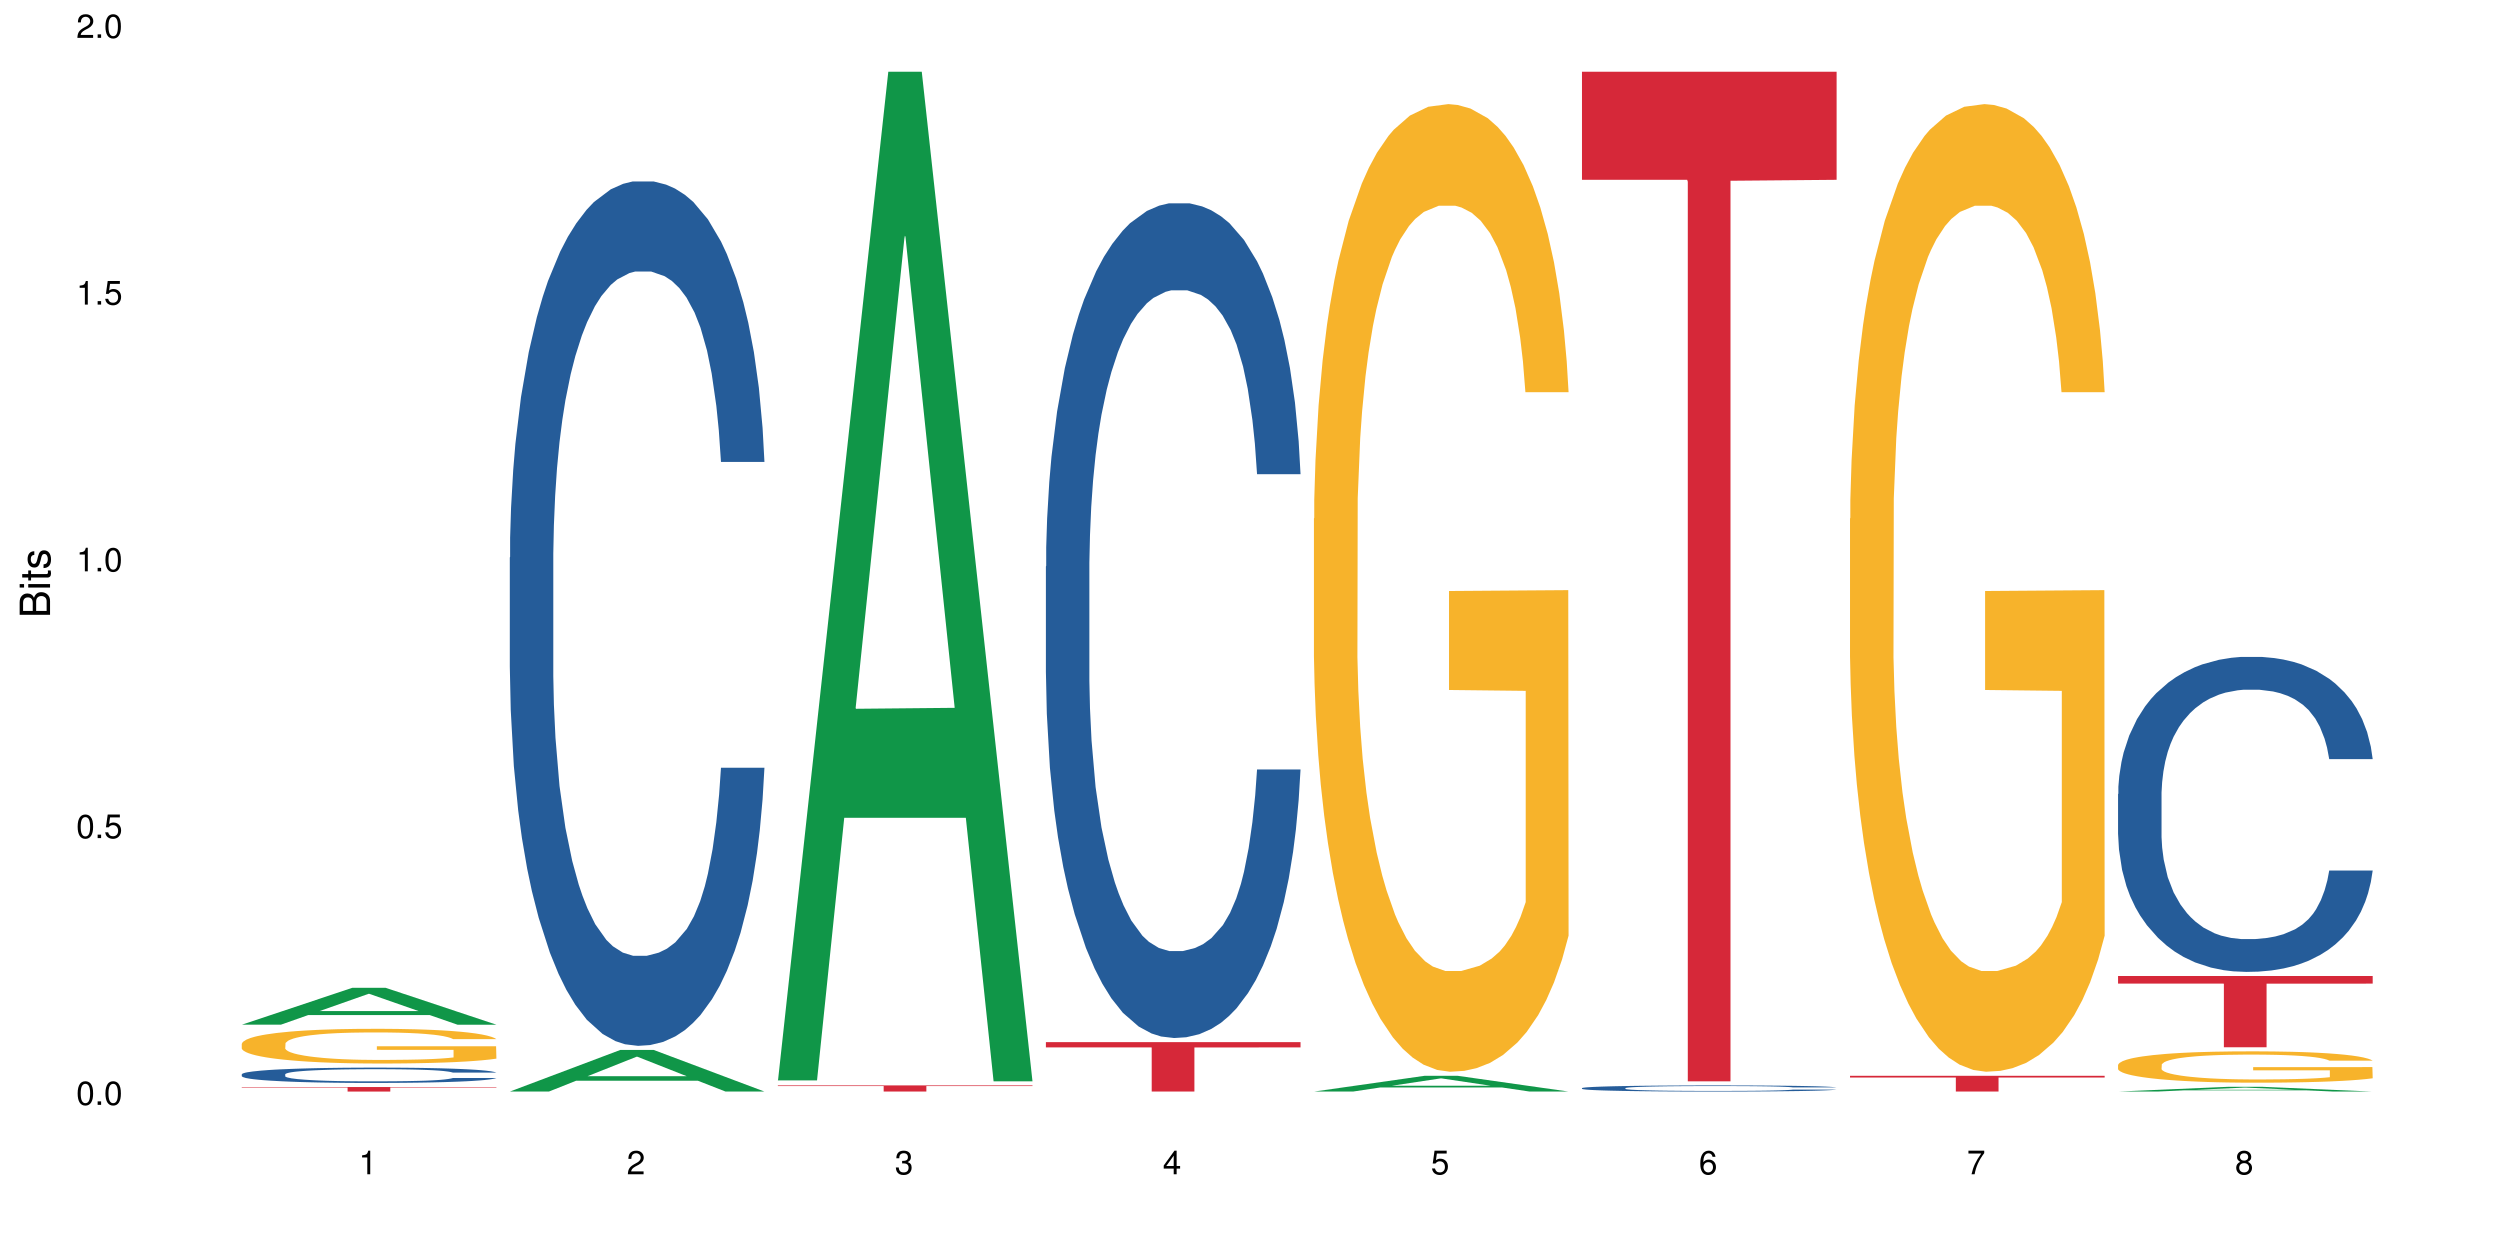 <?xml version="1.0" encoding="UTF-8"?>
<svg xmlns="http://www.w3.org/2000/svg" xmlns:xlink="http://www.w3.org/1999/xlink" width="720pt" height="360pt" viewBox="0 0 720 360" version="1.1">
<defs>
<g>
<symbol overflow="visible" id="glyph0-0">
<path style="stroke:none;" d=""/>
</symbol>
<symbol overflow="visible" id="glyph0-1">
<path style="stroke:none;" d="M 2.641 -6.797 C 2 -6.797 1.422 -6.531 1.078 -6.047 C 0.641 -5.453 0.406 -4.547 0.406 -3.297 C 0.406 -1 1.188 0.219 2.641 0.219 C 4.078 0.219 4.859 -1 4.859 -3.234 C 4.859 -4.562 4.656 -5.438 4.203 -6.047 C 3.844 -6.531 3.281 -6.797 2.641 -6.797 Z M 2.641 -6.047 C 3.547 -6.047 4 -5.125 4 -3.312 C 4 -1.375 3.562 -0.484 2.625 -0.484 C 1.734 -0.484 1.281 -1.422 1.281 -3.281 C 1.281 -5.141 1.734 -6.047 2.641 -6.047 Z M 2.641 -6.047 "/>
</symbol>
<symbol overflow="visible" id="glyph0-2">
<path style="stroke:none;" d="M 1.828 -1 L 0.828 -1 L 0.828 0 L 1.828 0 Z M 1.828 -1 "/>
</symbol>
<symbol overflow="visible" id="glyph0-3">
<path style="stroke:none;" d="M 4.562 -6.797 L 1.062 -6.797 L 0.547 -3.094 L 1.328 -3.094 C 1.719 -3.562 2.047 -3.734 2.578 -3.734 C 3.484 -3.734 4.062 -3.109 4.062 -2.094 C 4.062 -1.125 3.484 -0.531 2.578 -0.531 C 1.828 -0.531 1.375 -0.906 1.188 -1.672 L 0.328 -1.672 C 0.453 -1.109 0.547 -0.844 0.75 -0.594 C 1.125 -0.078 1.828 0.219 2.594 0.219 C 3.969 0.219 4.922 -0.781 4.922 -2.219 C 4.922 -3.562 4.031 -4.484 2.719 -4.484 C 2.25 -4.484 1.859 -4.359 1.469 -4.062 L 1.734 -5.969 L 4.562 -5.969 Z M 4.562 -6.797 "/>
</symbol>
<symbol overflow="visible" id="glyph0-4">
<path style="stroke:none;" d="M 2.484 -4.844 L 2.484 0 L 3.328 0 L 3.328 -6.797 L 2.766 -6.797 C 2.469 -5.75 2.281 -5.609 0.984 -5.453 L 0.984 -4.844 Z M 2.484 -4.844 "/>
</symbol>
<symbol overflow="visible" id="glyph0-5">
<path style="stroke:none;" d="M 4.859 -0.828 L 1.281 -0.828 C 1.359 -1.391 1.672 -1.75 2.5 -2.234 L 3.469 -2.75 C 4.406 -3.266 4.906 -3.969 4.906 -4.812 C 4.906 -5.375 4.672 -5.906 4.266 -6.266 C 3.859 -6.625 3.375 -6.797 2.719 -6.797 C 1.859 -6.797 1.219 -6.5 0.844 -5.922 C 0.609 -5.562 0.5 -5.125 0.484 -4.438 L 1.328 -4.438 C 1.359 -4.906 1.406 -5.188 1.531 -5.406 C 1.75 -5.812 2.188 -6.062 2.703 -6.062 C 3.469 -6.062 4.031 -5.516 4.031 -4.781 C 4.031 -4.25 3.719 -3.797 3.125 -3.438 L 2.234 -2.938 C 0.812 -2.141 0.406 -1.5 0.328 0 L 4.859 0 Z M 4.859 -0.828 "/>
</symbol>
<symbol overflow="visible" id="glyph0-6">
<path style="stroke:none;" d="M 2.125 -3.125 L 2.578 -3.125 C 3.516 -3.125 3.984 -2.703 3.984 -1.891 C 3.984 -1.031 3.469 -0.531 2.578 -0.531 C 1.656 -0.531 1.203 -0.984 1.156 -1.969 L 0.312 -1.969 C 0.344 -1.422 0.438 -1.078 0.609 -0.766 C 0.953 -0.109 1.625 0.219 2.547 0.219 C 3.953 0.219 4.859 -0.609 4.859 -1.906 C 4.859 -2.766 4.516 -3.25 3.703 -3.516 C 4.344 -3.766 4.656 -4.25 4.656 -4.938 C 4.656 -6.109 3.875 -6.797 2.578 -6.797 C 1.203 -6.797 0.484 -6.047 0.453 -4.609 L 1.297 -4.609 C 1.312 -5.016 1.344 -5.25 1.453 -5.453 C 1.641 -5.828 2.062 -6.062 2.594 -6.062 C 3.344 -6.062 3.797 -5.625 3.797 -4.906 C 3.797 -4.422 3.609 -4.141 3.25 -3.984 C 3.016 -3.891 2.719 -3.844 2.125 -3.844 Z M 2.125 -3.125 "/>
</symbol>
<symbol overflow="visible" id="glyph0-7">
<path style="stroke:none;" d="M 3.141 -1.625 L 3.141 0 L 3.984 0 L 3.984 -1.625 L 4.984 -1.625 L 4.984 -2.391 L 3.984 -2.391 L 3.984 -6.797 L 3.359 -6.797 L 0.266 -2.516 L 0.266 -1.625 Z M 3.141 -2.391 L 1 -2.391 L 3.141 -5.359 Z M 3.141 -2.391 "/>
</symbol>
<symbol overflow="visible" id="glyph0-8">
<path style="stroke:none;" d="M 4.781 -5.031 C 4.609 -6.141 3.891 -6.797 2.844 -6.797 C 2.094 -6.797 1.422 -6.438 1.031 -5.828 C 0.609 -5.172 0.406 -4.344 0.406 -3.094 C 0.406 -1.953 0.578 -1.234 0.984 -0.625 C 1.359 -0.078 1.953 0.219 2.703 0.219 C 3.984 0.219 4.922 -0.734 4.922 -2.078 C 4.922 -3.344 4.062 -4.234 2.844 -4.234 C 2.172 -4.234 1.641 -3.969 1.281 -3.469 C 1.281 -5.125 1.828 -6.047 2.797 -6.047 C 3.391 -6.047 3.797 -5.672 3.938 -5.031 Z M 2.734 -3.484 C 3.547 -3.484 4.062 -2.922 4.062 -2 C 4.062 -1.156 3.484 -0.531 2.703 -0.531 C 1.922 -0.531 1.328 -1.188 1.328 -2.047 C 1.328 -2.891 1.906 -3.484 2.734 -3.484 Z M 2.734 -3.484 "/>
</symbol>
<symbol overflow="visible" id="glyph0-9">
<path style="stroke:none;" d="M 4.984 -6.797 L 0.438 -6.797 L 0.438 -5.969 L 4.109 -5.969 C 2.5 -3.656 1.828 -2.234 1.328 0 L 2.219 0 C 2.594 -2.172 3.453 -4.047 4.984 -6.094 Z M 4.984 -6.797 "/>
</symbol>
<symbol overflow="visible" id="glyph0-10">
<path style="stroke:none;" d="M 3.75 -3.578 C 4.453 -4 4.688 -4.344 4.688 -4.984 C 4.688 -6.047 3.844 -6.797 2.641 -6.797 C 1.438 -6.797 0.594 -6.047 0.594 -4.984 C 0.594 -4.359 0.828 -4.016 1.516 -3.578 C 0.734 -3.203 0.359 -2.641 0.359 -1.891 C 0.359 -0.641 1.297 0.219 2.641 0.219 C 3.984 0.219 4.922 -0.641 4.922 -1.875 C 4.922 -2.641 4.531 -3.203 3.75 -3.578 Z M 2.641 -6.047 C 3.359 -6.047 3.812 -5.625 3.812 -4.969 C 3.812 -4.344 3.344 -3.922 2.641 -3.922 C 1.922 -3.922 1.453 -4.344 1.453 -4.984 C 1.453 -5.625 1.922 -6.047 2.641 -6.047 Z M 2.641 -3.203 C 3.484 -3.203 4.062 -2.672 4.062 -1.875 C 4.062 -1.062 3.484 -0.531 2.625 -0.531 C 1.797 -0.531 1.219 -1.078 1.219 -1.875 C 1.219 -2.672 1.797 -3.203 2.641 -3.203 Z M 2.641 -3.203 "/>
</symbol>
<symbol overflow="visible" id="glyph1-0">
<path style="stroke:none;" d=""/>
</symbol>
<symbol overflow="visible" id="glyph1-1">
<path style="stroke:none;" d="M 0 -0.953 L 0 -4.891 C 0 -5.719 -0.234 -6.344 -0.734 -6.797 C -1.188 -7.234 -1.812 -7.469 -2.5 -7.469 C -3.547 -7.469 -4.188 -7 -4.625 -5.875 C -4.984 -6.672 -5.641 -7.094 -6.531 -7.094 C -7.156 -7.094 -7.734 -6.859 -8.141 -6.391 C -8.562 -5.938 -8.75 -5.344 -8.75 -4.5 L -8.75 -0.953 Z M -4.984 -2.062 L -7.766 -2.062 L -7.766 -4.219 C -7.766 -4.844 -7.688 -5.203 -7.453 -5.5 C -7.219 -5.812 -6.859 -5.969 -6.375 -5.969 C -5.906 -5.969 -5.531 -5.812 -5.297 -5.5 C -5.062 -5.203 -4.984 -4.844 -4.984 -4.219 Z M -0.984 -2.062 L -4 -2.062 L -4 -4.781 C -4 -5.328 -3.859 -5.688 -3.578 -5.953 C -3.297 -6.219 -2.922 -6.359 -2.484 -6.359 C -2.062 -6.359 -1.688 -6.219 -1.406 -5.953 C -1.109 -5.688 -0.984 -5.328 -0.984 -4.781 Z M -0.984 -2.062 "/>
</symbol>
<symbol overflow="visible" id="glyph1-2">
<path style="stroke:none;" d="M -6.281 -1.797 L -6.281 -0.797 L 0 -0.797 L 0 -1.797 Z M -8.75 -1.797 L -8.75 -0.797 L -7.484 -0.797 L -7.484 -1.797 Z M -8.75 -1.797 "/>
</symbol>
<symbol overflow="visible" id="glyph1-3">
<path style="stroke:none;" d="M -6.281 -3.047 L -6.281 -2.016 L -8.016 -2.016 L -8.016 -1.016 L -6.281 -1.016 L -6.281 -0.172 L -5.469 -0.172 L -5.469 -1.016 L -0.719 -1.016 C -0.078 -1.016 0.281 -1.453 0.281 -2.234 C 0.281 -2.469 0.25 -2.719 0.188 -3.047 L -0.641 -3.047 C -0.609 -2.922 -0.594 -2.766 -0.594 -2.562 C -0.594 -2.141 -0.719 -2.016 -1.156 -2.016 L -5.469 -2.016 L -5.469 -3.047 Z M -6.281 -3.047 "/>
</symbol>
<symbol overflow="visible" id="glyph1-4">
<path style="stroke:none;" d="M -4.531 -5.25 C -5.766 -5.25 -6.469 -4.422 -6.469 -2.969 C -6.469 -1.516 -5.719 -0.562 -4.547 -0.562 C -3.562 -0.562 -3.094 -1.062 -2.734 -2.562 L -2.516 -3.484 C -2.344 -4.188 -2.094 -4.469 -1.625 -4.469 C -1.047 -4.469 -0.641 -3.875 -0.641 -3 C -0.641 -2.453 -0.797 -2 -1.062 -1.75 C -1.25 -1.594 -1.422 -1.531 -1.875 -1.469 L -1.875 -0.406 C -0.422 -0.453 0.281 -1.266 0.281 -2.922 C 0.281 -4.5 -0.5 -5.516 -1.719 -5.516 C -2.656 -5.516 -3.172 -4.984 -3.469 -3.734 L -3.703 -2.766 C -3.891 -1.953 -4.156 -1.609 -4.594 -1.609 C -5.172 -1.609 -5.547 -2.125 -5.547 -2.938 C -5.547 -3.75 -5.203 -4.172 -4.531 -4.203 Z M -4.531 -5.25 "/>
</symbol>
</g>
</defs>
<g id="surface79908">
<rect x="0" y="0" width="720" height="360" style="fill:rgb(100%,100%,100%);fill-opacity:1;stroke:none;"/>
<path style=" stroke:none;fill-rule:nonzero;fill:rgb(6.275%,58.824%,28.235%);fill-opacity:1;" d="M 69.629 295.105 L 69.707 295.098 L 101.441 284.496 L 111.078 284.496 L 142.965 295.117 L 131.762 295.117 L 123.77 292.344 L 88.746 292.344 L 80.91 295.105 L 69.629 295.105 L 92.117 291.195 L 120.559 291.188 L 106.375 286.23 L 106.219 286.219 L 106.062 286.25 L 92.039 291.188 L 92.117 291.195 Z M 69.629 295.105 "/>
<path style=" stroke:none;fill-rule:nonzero;fill:rgb(14.51%,36.078%,60%);fill-opacity:1;" d="M 69.629 309.395 L 69.719 309.391 L 69.719 309.293 L 69.988 309.141 L 70.613 308.949 L 71.238 308.812 L 72.848 308.578 L 75.086 308.348 L 77.41 308.168 L 79.109 308.062 L 80.629 307.984 L 84.117 307.836 L 86.355 307.758 L 88.77 307.691 L 91.719 307.621 L 93.867 307.582 L 98.695 307.516 L 102.273 307.488 L 105.047 307.477 L 111.039 307.477 L 114.613 307.492 L 117.207 307.512 L 120.07 307.543 L 122.484 307.582 L 126.688 307.668 L 130.445 307.781 L 132.145 307.848 L 134.828 307.973 L 136.883 308.094 L 138.316 308.199 L 139.926 308.348 L 141.355 308.527 L 142.43 308.734 L 142.965 308.906 L 130.445 308.906 L 129.82 308.746 L 129.102 308.621 L 127.762 308.457 L 126.422 308.34 L 124.543 308.223 L 122.844 308.145 L 120.516 308.07 L 118.461 308.02 L 116.312 307.984 L 114.258 307.961 L 110.32 307.934 L 105.762 307.934 L 104.062 307.945 L 100.574 307.977 L 98.695 308.004 L 96.012 308.059 L 94.133 308.113 L 91.898 308.195 L 90.379 308.262 L 88.5 308.367 L 87.16 308.461 L 85.637 308.594 L 84.742 308.691 L 83.938 308.805 L 83.223 308.938 L 82.688 309.082 L 82.328 309.23 L 82.148 309.375 L 82.148 310 L 82.328 310.145 L 82.777 310.312 L 83.938 310.559 L 85.637 310.773 L 87.605 310.941 L 89.484 311.062 L 90.559 311.121 L 91.988 311.184 L 94.223 311.266 L 97.445 311.348 L 99.32 311.379 L 102.184 311.41 L 105.137 311.426 L 109.07 311.426 L 112.559 311.41 L 114.883 311.391 L 117.297 311.359 L 120.605 311.289 L 122.664 311.227 L 124.453 311.148 L 125.793 311.07 L 126.688 311.008 L 128.031 310.883 L 129.102 310.746 L 129.906 310.605 L 130.445 310.469 L 142.965 310.469 L 142.43 310.629 L 141.625 310.785 L 140.82 310.902 L 139.566 311.043 L 138.137 311.168 L 136.078 311.309 L 134.379 311.402 L 132.145 311.504 L 130.086 311.578 L 127.852 311.648 L 124.543 311.73 L 122.395 311.77 L 120.07 311.805 L 117.297 311.836 L 113.809 311.867 L 110.055 311.883 L 106.566 311.887 L 102.809 311.879 L 100.035 311.863 L 96.371 311.824 L 91.809 311.754 L 88.5 311.676 L 85.906 311.602 L 83.672 311.52 L 81.168 311.41 L 77.945 311.234 L 75.98 311.098 L 74.637 310.984 L 73.117 310.824 L 72.043 310.684 L 70.793 310.461 L 69.898 310.172 L 69.629 309.949 Z M 69.629 309.395 "/>
<path style=" stroke:none;fill-rule:nonzero;fill:rgb(96.863%,70.196%,16.863%);fill-opacity:1;" d="M 69.629 300.578 L 69.719 300.57 L 69.719 300.387 L 70.078 299.977 L 70.973 299.41 L 72.133 298.945 L 73.387 298.578 L 74.191 298.387 L 75.531 298.113 L 76.695 297.914 L 79.645 297.5 L 83.402 297.117 L 85.461 296.953 L 87.785 296.797 L 91.094 296.625 L 92.613 296.562 L 97.266 296.414 L 102.543 296.324 L 108.355 296.297 L 111.039 296.305 L 114.703 296.34 L 119.711 296.441 L 122.574 296.535 L 124.809 296.625 L 127.137 296.742 L 129.996 296.926 L 132.68 297.145 L 134.828 297.363 L 136.973 297.637 L 138.762 297.93 L 140.281 298.25 L 141.625 298.633 L 142.43 298.953 L 142.965 299.273 L 130.535 299.273 L 129.82 298.953 L 129.016 298.707 L 127.672 298.406 L 126.332 298.188 L 124.988 298.012 L 122.484 297.777 L 120.34 297.629 L 117.656 297.5 L 115.062 297.418 L 112.109 297.363 L 110.32 297.348 L 105.582 297.348 L 101.289 297.41 L 98.785 297.484 L 96.996 297.555 L 94.492 297.691 L 92.973 297.805 L 92.078 297.875 L 89.395 298.16 L 87.605 298.414 L 86.621 298.59 L 85.371 298.863 L 84.477 299.109 L 83.492 299.473 L 82.953 299.75 L 82.238 300.371 L 82.148 302.012 L 82.418 302.359 L 82.953 302.734 L 83.672 303.062 L 84.742 303.41 L 85.816 303.676 L 87.695 304.031 L 89.305 304.27 L 90.559 304.426 L 92.973 304.672 L 93.957 304.754 L 96.281 304.918 L 98.695 305.047 L 101.648 305.156 L 103.883 305.211 L 107.461 305.254 L 112.02 305.254 L 117.387 305.199 L 120.785 305.129 L 123.109 305.055 L 124.633 304.992 L 126.508 304.891 L 127.852 304.797 L 129.102 304.699 L 130.625 304.543 L 130.625 302.359 L 108.535 302.352 L 108.535 301.328 L 142.875 301.32 L 142.965 304.891 L 141.086 305.137 L 138.762 305.375 L 136.527 305.555 L 134.199 305.711 L 130.891 305.887 L 128.207 305.996 L 124.094 306.121 L 120.34 306.203 L 116.402 306.262 L 112.914 306.289 L 108.801 306.297 L 105.137 306.277 L 101.199 306.223 L 98.07 306.148 L 95.207 306.059 L 92.344 305.941 L 88.77 305.75 L 86.441 305.594 L 84.027 305.402 L 81.613 305.172 L 79.469 304.926 L 78.035 304.734 L 76.605 304.516 L 75.086 304.242 L 73.652 303.93 L 72.582 303.648 L 71.598 303.328 L 70.883 303.027 L 70.164 302.617 L 69.809 302.285 L 69.629 302.004 Z M 69.629 300.578 "/>
<path style=" stroke:none;fill-rule:nonzero;fill:rgb(83.922%,15.686%,22.353%);fill-opacity:1;" d="M 69.629 313.066 L 142.965 313.066 L 142.965 313.207 L 112.402 313.207 L 112.402 314.371 L 100.105 314.371 L 100.105 313.207 L 69.629 313.207 Z M 69.629 313.066 "/>
<path style=" stroke:none;fill-rule:nonzero;fill:rgb(6.275%,58.824%,28.235%);fill-opacity:1;" d="M 146.824 314.359 L 146.902 314.348 L 178.637 302.387 L 188.273 302.387 L 220.16 314.371 L 208.957 314.371 L 200.965 311.242 L 165.941 311.242 L 158.109 314.359 L 146.824 314.359 L 169.312 309.949 L 197.754 309.938 L 183.57 304.344 L 183.414 304.332 L 183.258 304.367 L 169.234 309.938 L 169.312 309.949 Z M 146.824 314.359 "/>
<path style=" stroke:none;fill-rule:nonzero;fill:rgb(14.51%,36.078%,60%);fill-opacity:1;" d="M 146.824 160.574 L 146.914 160.344 L 146.914 154.883 L 147.184 146.238 L 147.809 135.312 L 148.434 127.805 L 150.043 114.379 L 152.281 101.406 L 154.605 91.395 L 156.305 85.477 L 157.824 80.926 L 161.312 72.508 L 163.551 68.184 L 165.965 64.316 L 168.914 60.445 L 171.062 58.172 L 175.891 54.531 L 179.469 52.938 L 182.242 52.254 L 188.234 52.254 L 191.812 53.164 L 194.406 54.301 L 197.266 56.121 L 199.68 58.172 L 203.883 63.176 L 207.641 69.547 L 209.34 73.191 L 212.023 80.242 L 214.078 87.07 L 215.512 92.988 L 217.121 101.406 L 218.551 111.648 L 219.625 123.254 L 220.16 133.039 L 207.641 133.039 L 207.016 123.938 L 206.301 116.883 L 204.957 107.551 L 203.617 100.953 L 201.738 94.352 L 200.039 90.027 L 197.715 85.707 L 195.656 82.977 L 193.512 80.926 L 191.453 79.562 L 187.52 78.195 L 182.957 78.195 L 181.258 78.652 L 177.77 80.473 L 175.891 82.066 L 173.207 85.25 L 171.332 88.207 L 169.094 92.762 L 167.574 96.629 L 165.695 102.547 L 164.355 107.777 L 162.836 115.289 L 161.941 120.977 L 161.137 127.348 L 160.418 134.859 L 159.883 142.824 L 159.523 151.242 L 159.348 159.434 L 159.348 194.707 L 159.523 202.898 L 159.973 212.457 L 161.137 226.34 L 162.836 238.398 L 164.801 247.957 L 166.68 254.785 L 167.754 257.969 L 169.184 261.609 L 171.418 266.16 L 174.641 270.711 L 176.516 272.531 L 179.379 274.355 L 182.332 275.266 L 186.266 275.266 L 189.754 274.355 L 192.078 273.215 L 194.492 271.395 L 197.805 267.527 L 199.859 263.887 L 201.648 259.562 L 202.988 255.238 L 203.883 251.598 L 205.227 244.543 L 206.301 236.805 L 207.105 228.84 L 207.641 221.105 L 220.16 221.105 L 219.625 230.207 L 218.82 239.082 L 218.016 245.68 L 216.762 253.645 L 215.332 260.699 L 213.273 268.664 L 211.574 273.898 L 209.34 279.586 L 207.281 283.91 L 205.047 287.781 L 201.738 292.332 L 199.59 294.605 L 197.266 296.656 L 194.492 298.477 L 191.004 300.066 L 187.25 300.977 L 183.762 301.207 L 180.004 300.75 L 177.234 299.84 L 173.566 297.793 L 169.004 293.695 L 165.695 289.371 L 163.102 285.051 L 160.867 280.496 L 158.363 274.355 L 155.145 264.34 L 153.176 256.605 L 151.832 250.23 L 150.312 241.355 L 149.238 233.395 L 147.988 220.648 L 147.094 204.492 L 146.824 191.977 Z M 146.824 160.574 "/>
<path style=" stroke:none;fill-rule:nonzero;fill:rgb(6.275%,58.824%,28.235%);fill-opacity:1;" d="M 224.02 311.148 L 224.098 310.875 L 255.832 20.664 L 265.469 20.664 L 297.355 311.422 L 286.152 311.422 L 278.16 235.523 L 243.141 235.523 L 235.305 311.148 L 224.02 311.148 L 246.508 204.129 L 274.949 203.855 L 260.77 68.168 L 260.609 67.895 L 260.453 68.715 L 246.43 203.855 L 246.508 204.129 Z M 224.02 311.148 "/>
<path style=" stroke:none;fill-rule:nonzero;fill:rgb(83.922%,15.686%,22.353%);fill-opacity:1;" d="M 224.02 312.602 L 297.355 312.602 L 297.355 312.789 L 266.793 312.793 L 266.793 314.371 L 254.496 314.371 L 254.496 312.793 L 254.316 312.789 L 224.02 312.789 Z M 224.02 312.602 "/>
<path style=" stroke:none;fill-rule:nonzero;fill:rgb(14.51%,36.078%,60%);fill-opacity:1;" d="M 301.219 163.156 L 301.305 162.934 L 301.305 157.66 L 301.574 149.312 L 302.199 138.766 L 302.828 131.512 L 304.438 118.547 L 306.672 106.023 L 308.996 96.355 L 310.695 90.641 L 312.219 86.246 L 315.707 78.117 L 317.941 73.941 L 320.355 70.207 L 323.309 66.473 L 325.453 64.273 L 330.285 60.758 L 333.859 59.219 L 336.633 58.562 L 342.625 58.562 L 346.203 59.441 L 348.797 60.539 L 351.656 62.297 L 354.074 64.273 L 358.277 69.109 L 362.031 75.262 L 363.73 78.777 L 366.414 85.59 L 368.473 92.18 L 369.902 97.895 L 371.512 106.023 L 372.945 115.91 L 374.016 127.117 L 374.555 136.566 L 362.031 136.566 L 361.406 127.777 L 360.691 120.965 L 359.348 111.957 L 358.008 105.586 L 356.129 99.211 L 354.43 95.039 L 352.105 90.863 L 350.047 88.227 L 347.902 86.246 L 345.844 84.93 L 341.91 83.609 L 337.348 83.609 L 335.648 84.051 L 332.16 85.809 L 330.285 87.348 L 327.602 90.422 L 325.723 93.277 L 323.484 97.676 L 321.965 101.41 L 320.086 107.121 L 318.746 112.176 L 317.227 119.43 L 316.332 124.922 L 315.527 131.074 L 314.812 138.324 L 314.273 146.016 L 313.918 154.145 L 313.738 162.055 L 313.738 196.117 L 313.918 204.027 L 314.363 213.254 L 315.527 226.66 L 317.227 238.305 L 319.195 247.535 L 321.07 254.125 L 322.145 257.203 L 323.574 260.719 L 325.812 265.113 L 329.031 269.508 L 330.91 271.266 L 333.77 273.023 L 336.723 273.902 L 340.656 273.902 L 344.145 273.023 L 346.473 271.926 L 348.887 270.168 L 352.195 266.43 L 354.25 262.914 L 356.039 258.738 L 357.383 254.566 L 358.277 251.051 L 359.617 244.238 L 360.691 236.766 L 361.496 229.074 L 362.031 221.605 L 374.555 221.605 L 374.016 230.395 L 373.211 238.965 L 372.406 245.336 L 371.156 253.027 L 369.723 259.84 L 367.668 267.527 L 365.969 272.582 L 363.73 278.078 L 361.676 282.25 L 359.438 285.988 L 356.129 290.383 L 353.984 292.578 L 351.656 294.555 L 348.887 296.316 L 345.398 297.852 L 341.641 298.73 L 338.152 298.953 L 334.398 298.512 L 331.625 297.633 L 327.957 295.656 L 323.398 291.699 L 320.086 287.523 L 317.496 283.352 L 315.258 278.957 L 312.754 273.023 L 309.535 263.355 L 307.566 255.883 L 306.227 249.73 L 304.707 241.16 L 303.633 233.469 L 302.379 221.164 L 301.484 205.562 L 301.219 193.477 Z M 301.219 163.156 "/>
<path style=" stroke:none;fill-rule:nonzero;fill:rgb(83.922%,15.686%,22.353%);fill-opacity:1;" d="M 301.219 300.133 L 374.555 300.133 L 374.555 301.656 L 343.988 301.668 L 343.988 314.371 L 331.691 314.371 L 331.691 301.684 L 331.516 301.656 L 301.219 301.656 Z M 301.219 300.133 "/>
<path style=" stroke:none;fill-rule:nonzero;fill:rgb(6.275%,58.824%,28.235%);fill-opacity:1;" d="M 378.414 314.367 L 378.492 314.363 L 410.223 309.84 L 419.859 309.84 L 451.75 314.371 L 440.547 314.371 L 432.555 313.188 L 397.531 313.188 L 389.695 314.367 L 378.414 314.367 L 400.898 312.699 L 429.34 312.695 L 415.16 310.578 L 415.004 310.574 L 414.848 310.586 L 400.82 312.695 L 400.898 312.699 Z M 378.414 314.367 "/>
<path style=" stroke:none;fill-rule:nonzero;fill:rgb(96.863%,70.196%,16.863%);fill-opacity:1;" d="M 378.414 149.344 L 378.504 149.086 L 378.504 143.996 L 378.859 132.547 L 379.754 116.766 L 380.918 103.785 L 382.168 93.605 L 382.973 88.262 L 384.316 80.629 L 385.477 75.027 L 388.43 63.574 L 392.188 52.887 L 394.242 48.305 L 396.566 43.98 L 399.879 39.145 L 401.398 37.363 L 406.047 33.289 L 411.324 30.746 L 417.137 29.98 L 419.82 30.234 L 423.488 31.254 L 428.496 34.055 L 431.359 36.598 L 433.594 39.145 L 435.918 42.453 L 438.781 47.543 L 441.465 53.648 L 443.609 59.758 L 445.758 67.395 L 447.547 75.535 L 449.066 84.445 L 450.406 95.133 L 451.211 104.043 L 451.75 112.949 L 439.316 112.949 L 438.602 104.043 L 437.797 97.168 L 436.457 88.77 L 435.113 82.664 L 433.773 77.828 L 431.27 71.211 L 429.121 67.137 L 426.438 63.574 L 423.848 61.285 L 420.895 59.758 L 419.105 59.25 L 414.367 59.25 L 410.074 61.031 L 407.57 63.066 L 405.781 65.102 L 403.277 68.922 L 401.754 71.973 L 400.859 74.012 L 398.18 81.898 L 396.391 89.027 L 395.406 93.859 L 394.152 101.496 L 393.258 108.367 L 392.277 118.547 L 391.738 126.184 L 391.023 143.488 L 390.934 189.297 L 391.203 198.969 L 391.738 209.402 L 392.453 218.566 L 393.527 228.238 L 394.602 235.617 L 396.48 245.543 L 398.09 252.16 L 399.34 256.488 L 401.754 263.359 L 402.738 265.648 L 405.066 270.23 L 407.48 273.793 L 410.43 276.848 L 412.668 278.375 L 416.242 279.645 L 420.805 279.645 L 426.172 278.121 L 429.57 276.082 L 431.895 274.047 L 433.414 272.266 L 435.293 269.465 L 436.637 266.922 L 437.887 264.121 L 439.406 259.797 L 439.406 198.969 L 417.316 198.715 L 417.316 170.211 L 451.66 169.957 L 451.75 269.465 L 449.871 276.336 L 447.547 282.953 L 445.309 288.043 L 442.984 292.371 L 439.676 297.207 L 436.992 300.262 L 432.879 303.824 L 429.121 306.113 L 425.188 307.641 L 421.699 308.406 L 417.586 308.66 L 413.918 308.148 L 409.984 306.625 L 406.852 304.586 L 403.992 302.043 L 401.129 298.734 L 397.551 293.391 L 395.227 289.062 L 392.812 283.719 L 390.398 277.355 L 388.25 270.484 L 386.82 265.141 L 385.391 259.031 L 383.867 251.398 L 382.438 242.742 L 381.363 234.855 L 380.379 225.945 L 379.664 217.547 L 378.949 206.094 L 378.594 196.934 L 378.414 189.043 Z M 378.414 149.344 "/>
<path style=" stroke:none;fill-rule:nonzero;fill:rgb(14.51%,36.078%,60%);fill-opacity:1;" d="M 455.609 313.371 L 455.699 313.371 L 455.699 313.332 L 455.965 313.27 L 456.594 313.191 L 457.219 313.137 L 458.828 313.043 L 461.066 312.949 L 463.391 312.879 L 465.09 312.836 L 466.609 312.805 L 470.098 312.746 L 472.332 312.715 L 474.746 312.688 L 477.699 312.66 L 479.848 312.645 L 484.676 312.617 L 488.254 312.605 L 491.023 312.602 L 497.016 312.602 L 500.594 312.609 L 503.188 312.617 L 506.051 312.629 L 508.465 312.645 L 512.668 312.68 L 516.426 312.723 L 518.125 312.75 L 520.805 312.801 L 522.863 312.848 L 524.293 312.891 L 525.906 312.949 L 527.336 313.023 L 528.41 313.105 L 528.945 313.176 L 516.426 313.176 L 515.797 313.109 L 515.082 313.062 L 513.742 312.996 L 512.398 312.949 L 510.523 312.902 L 508.824 312.871 L 506.496 312.84 L 504.441 312.82 L 502.293 312.805 L 500.238 312.797 L 496.301 312.785 L 491.742 312.785 L 490.043 312.789 L 486.555 312.801 L 484.676 312.812 L 481.992 312.836 L 480.113 312.855 L 477.879 312.891 L 476.359 312.918 L 474.48 312.957 L 473.137 312.996 L 471.617 313.051 L 470.723 313.09 L 469.918 313.137 L 469.203 313.188 L 468.668 313.246 L 468.309 313.305 L 468.129 313.363 L 468.129 313.613 L 468.309 313.672 L 468.758 313.738 L 469.918 313.84 L 471.617 313.926 L 473.586 313.992 L 475.465 314.039 L 476.535 314.062 L 477.969 314.09 L 480.203 314.121 L 483.422 314.152 L 485.301 314.168 L 488.164 314.18 L 491.113 314.188 L 495.051 314.188 L 498.539 314.18 L 500.863 314.172 L 503.277 314.16 L 506.586 314.133 L 508.645 314.105 L 510.434 314.074 L 511.773 314.043 L 512.668 314.02 L 514.008 313.969 L 515.082 313.914 L 515.887 313.855 L 516.426 313.801 L 528.945 313.801 L 528.41 313.867 L 527.605 313.93 L 526.797 313.977 L 525.547 314.031 L 524.117 314.082 L 522.059 314.141 L 520.359 314.176 L 518.125 314.219 L 516.066 314.246 L 513.832 314.273 L 510.523 314.309 L 508.375 314.324 L 506.051 314.34 L 503.277 314.352 L 499.789 314.363 L 496.035 314.367 L 492.547 314.371 L 488.789 314.367 L 486.016 314.359 L 482.352 314.348 L 477.789 314.316 L 474.48 314.285 L 471.887 314.254 L 469.648 314.223 L 467.145 314.18 L 463.926 314.109 L 461.957 314.055 L 460.617 314.008 L 459.098 313.945 L 458.023 313.891 L 456.773 313.797 L 455.879 313.684 L 455.609 313.594 Z M 455.609 313.371 "/>
<path style=" stroke:none;fill-rule:nonzero;fill:rgb(83.922%,15.686%,22.353%);fill-opacity:1;" d="M 455.609 20.664 L 528.945 20.664 L 528.945 51.785 L 498.383 52.059 L 498.383 311.422 L 486.086 311.422 L 486.086 52.332 L 485.906 51.785 L 455.609 51.785 Z M 455.609 20.664 "/>
<path style=" stroke:none;fill-rule:nonzero;fill:rgb(96.863%,70.196%,16.863%);fill-opacity:1;" d="M 532.805 149.344 L 532.895 149.086 L 532.895 143.996 L 533.254 132.547 L 534.145 116.766 L 535.309 103.785 L 536.562 93.605 L 537.367 88.262 L 538.707 80.629 L 539.871 75.027 L 542.82 63.574 L 546.578 52.887 L 548.637 48.305 L 550.961 43.98 L 554.27 39.145 L 555.789 37.363 L 560.441 33.289 L 565.715 30.746 L 571.531 29.98 L 574.215 30.234 L 577.879 31.254 L 582.887 34.055 L 585.75 36.598 L 587.984 39.145 L 590.312 42.453 L 593.172 47.543 L 595.855 53.648 L 598.004 59.758 L 600.148 67.395 L 601.938 75.535 L 603.457 84.445 L 604.801 95.133 L 605.605 104.043 L 606.141 112.949 L 593.711 112.949 L 592.996 104.043 L 592.188 97.168 L 590.848 88.77 L 589.508 82.664 L 588.164 77.828 L 585.66 71.211 L 583.516 67.137 L 580.832 63.574 L 578.238 61.285 L 575.285 59.758 L 573.496 59.25 L 568.758 59.25 L 564.465 61.031 L 561.961 63.066 L 560.172 65.102 L 557.668 68.922 L 556.148 71.973 L 555.254 74.012 L 552.57 81.898 L 550.781 89.027 L 549.797 93.859 L 548.547 101.496 L 547.652 108.367 L 546.668 118.547 L 546.129 126.184 L 545.414 143.488 L 545.324 189.297 L 545.594 198.969 L 546.129 209.402 L 546.848 218.566 L 547.918 228.238 L 548.992 235.617 L 550.871 245.543 L 552.48 252.16 L 553.734 256.488 L 556.148 263.359 L 557.133 265.648 L 559.457 270.23 L 561.871 273.793 L 564.824 276.848 L 567.059 278.375 L 570.637 279.645 L 575.195 279.645 L 580.562 278.121 L 583.961 276.082 L 586.285 274.047 L 587.809 272.266 L 589.684 269.465 L 591.027 266.922 L 592.277 264.121 L 593.801 259.797 L 593.801 198.969 L 571.707 198.715 L 571.707 170.211 L 606.051 169.957 L 606.141 269.465 L 604.262 276.336 L 601.938 282.953 L 599.703 288.043 L 597.375 292.371 L 594.066 297.207 L 591.383 300.262 L 587.27 303.824 L 583.516 306.113 L 579.578 307.641 L 576.09 308.406 L 571.977 308.66 L 568.309 308.148 L 564.375 306.625 L 561.246 304.586 L 558.383 302.043 L 555.52 298.734 L 551.945 293.391 L 549.617 289.062 L 547.203 283.719 L 544.789 277.355 L 542.645 270.484 L 541.211 265.141 L 539.781 259.031 L 538.262 251.398 L 536.828 242.742 L 535.758 234.855 L 534.773 225.945 L 534.059 217.547 L 533.34 206.094 L 532.984 196.934 L 532.805 189.043 Z M 532.805 149.344 "/>
<path style=" stroke:none;fill-rule:nonzero;fill:rgb(83.922%,15.686%,22.353%);fill-opacity:1;" d="M 532.805 309.84 L 606.141 309.84 L 606.141 310.324 L 575.578 310.328 L 575.578 314.371 L 563.281 314.371 L 563.281 310.332 L 563.102 310.324 L 532.805 310.324 Z M 532.805 309.84 "/>
<path style=" stroke:none;fill-rule:nonzero;fill:rgb(6.275%,58.824%,28.235%);fill-opacity:1;" d="M 610 314.371 L 610.078 314.367 L 641.812 312.996 L 651.449 312.996 L 683.336 314.371 L 672.133 314.371 L 664.141 314.012 L 629.117 314.012 L 621.285 314.371 L 610 314.371 L 632.488 313.863 L 660.93 313.863 L 646.746 313.223 L 646.59 313.219 L 646.434 313.223 L 632.41 313.863 L 632.488 313.863 Z M 610 314.371 "/>
<path style=" stroke:none;fill-rule:nonzero;fill:rgb(14.51%,36.078%,60%);fill-opacity:1;" d="M 610 228.664 L 610.09 228.578 L 610.09 226.59 L 610.359 223.438 L 610.984 219.457 L 611.609 216.723 L 613.219 211.828 L 615.457 207.102 L 617.781 203.453 L 619.48 201.297 L 621 199.641 L 624.488 196.57 L 626.727 194.996 L 629.141 193.586 L 632.09 192.176 L 634.238 191.348 L 639.066 190.02 L 642.645 189.441 L 645.418 189.191 L 651.41 189.191 L 654.988 189.523 L 657.578 189.938 L 660.441 190.602 L 662.855 191.348 L 667.059 193.172 L 670.816 195.492 L 672.516 196.82 L 675.199 199.391 L 677.254 201.879 L 678.688 204.035 L 680.297 207.102 L 681.727 210.836 L 682.801 215.062 L 683.336 218.629 L 670.816 218.629 L 670.191 215.312 L 669.477 212.742 L 668.133 209.344 L 666.793 206.938 L 664.914 204.531 L 663.215 202.957 L 660.891 201.383 L 658.832 200.387 L 656.688 199.641 L 654.629 199.141 L 650.695 198.645 L 646.133 198.645 L 644.434 198.812 L 640.945 199.473 L 639.066 200.055 L 636.383 201.215 L 634.508 202.293 L 632.27 203.953 L 630.75 205.363 L 628.871 207.52 L 627.531 209.426 L 626.008 212.16 L 625.117 214.234 L 624.309 216.555 L 623.594 219.293 L 623.059 222.195 L 622.699 225.262 L 622.523 228.25 L 622.523 241.102 L 622.699 244.086 L 623.148 247.57 L 624.309 252.629 L 626.008 257.023 L 627.977 260.504 L 629.855 262.992 L 630.93 264.152 L 632.359 265.48 L 634.594 267.141 L 637.816 268.797 L 639.691 269.461 L 642.555 270.125 L 645.508 270.457 L 649.441 270.457 L 652.93 270.125 L 655.254 269.711 L 657.668 269.047 L 660.977 267.637 L 663.035 266.309 L 664.824 264.734 L 666.164 263.16 L 667.059 261.832 L 668.402 259.262 L 669.477 256.441 L 670.281 253.539 L 670.816 250.719 L 683.336 250.719 L 682.801 254.039 L 681.996 257.27 L 681.191 259.676 L 679.938 262.578 L 678.508 265.148 L 676.449 268.051 L 674.75 269.957 L 672.516 272.031 L 670.457 273.605 L 668.223 275.016 L 664.914 276.676 L 662.766 277.504 L 660.441 278.25 L 657.668 278.914 L 654.18 279.496 L 650.426 279.828 L 646.938 279.91 L 643.18 279.742 L 640.41 279.41 L 636.742 278.664 L 632.18 277.172 L 628.871 275.598 L 626.277 274.023 L 624.043 272.363 L 621.539 270.125 L 618.316 266.477 L 616.352 263.656 L 615.008 261.336 L 613.488 258.102 L 612.414 255.199 L 611.164 250.555 L 610.27 244.668 L 610 240.105 Z M 610 228.664 "/>
<path style=" stroke:none;fill-rule:nonzero;fill:rgb(96.863%,70.196%,16.863%);fill-opacity:1;" d="M 610 306.656 L 610.09 306.648 L 610.09 306.48 L 610.449 306.109 L 611.344 305.598 L 612.504 305.18 L 613.758 304.848 L 614.562 304.676 L 615.902 304.43 L 617.066 304.246 L 620.016 303.875 L 623.773 303.527 L 625.832 303.379 L 628.156 303.242 L 631.465 303.082 L 632.984 303.027 L 637.637 302.895 L 642.914 302.812 L 648.727 302.785 L 651.41 302.797 L 655.074 302.828 L 660.086 302.918 L 662.945 303 L 665.184 303.082 L 667.508 303.191 L 670.367 303.355 L 673.051 303.555 L 675.199 303.75 L 677.344 304 L 679.133 304.262 L 680.652 304.551 L 681.996 304.898 L 682.801 305.188 L 683.336 305.477 L 670.906 305.477 L 670.191 305.188 L 669.387 304.965 L 668.043 304.691 L 666.703 304.492 L 665.359 304.336 L 662.855 304.121 L 660.711 303.992 L 658.027 303.875 L 655.434 303.801 L 652.48 303.75 L 650.695 303.734 L 645.953 303.734 L 641.66 303.793 L 639.156 303.859 L 637.367 303.926 L 634.863 304.047 L 633.344 304.148 L 632.449 304.215 L 629.766 304.469 L 627.977 304.699 L 626.992 304.855 L 625.742 305.105 L 624.848 305.328 L 623.863 305.656 L 623.328 305.906 L 622.609 306.465 L 622.523 307.949 L 622.789 308.262 L 623.328 308.602 L 624.043 308.898 L 625.117 309.211 L 626.188 309.449 L 628.066 309.773 L 629.676 309.988 L 630.93 310.129 L 633.344 310.352 L 634.328 310.426 L 636.652 310.574 L 639.066 310.688 L 642.02 310.785 L 644.254 310.836 L 647.832 310.879 L 652.395 310.879 L 657.758 310.828 L 661.156 310.762 L 663.484 310.695 L 665.004 310.637 L 666.883 310.547 L 668.223 310.465 L 669.477 310.375 L 670.996 310.234 L 670.996 308.262 L 648.906 308.254 L 648.906 307.332 L 683.246 307.324 L 683.336 310.547 L 681.457 310.77 L 679.133 310.984 L 676.898 311.148 L 674.574 311.289 L 671.262 311.445 L 668.582 311.547 L 664.465 311.66 L 660.711 311.734 L 656.773 311.785 L 653.285 311.809 L 649.172 311.816 L 645.508 311.801 L 641.57 311.754 L 638.441 311.688 L 635.578 311.605 L 632.719 311.496 L 629.141 311.324 L 626.816 311.184 L 624.398 311.008 L 621.984 310.805 L 619.84 310.582 L 618.406 310.406 L 616.977 310.211 L 615.457 309.961 L 614.027 309.684 L 612.953 309.426 L 611.969 309.137 L 611.254 308.867 L 610.539 308.492 L 610.18 308.195 L 610 307.941 Z M 610 306.656 "/>
<path style=" stroke:none;fill-rule:nonzero;fill:rgb(83.922%,15.686%,22.353%);fill-opacity:1;" d="M 610 281.09 L 683.336 281.09 L 683.336 283.285 L 652.773 283.305 L 652.773 301.605 L 640.477 301.605 L 640.477 283.324 L 640.297 283.285 L 610 283.285 Z M 610 281.09 "/>
<g style="fill:rgb(0%,0%,0%);fill-opacity:1;">
  <use xlink:href="#glyph0-1" x="21.957" y="318.198"/>
  <use xlink:href="#glyph0-2" x="27.291" y="318.198"/>
  <use xlink:href="#glyph0-1" x="29.958" y="318.198"/>
</g>
<g style="fill:rgb(0%,0%,0%);fill-opacity:1;">
  <use xlink:href="#glyph0-1" x="21.957" y="241.374"/>
  <use xlink:href="#glyph0-2" x="27.291" y="241.374"/>
  <use xlink:href="#glyph0-3" x="29.958" y="241.374"/>
</g>
<g style="fill:rgb(0%,0%,0%);fill-opacity:1;">
  <use xlink:href="#glyph0-4" x="21.957" y="164.546"/>
  <use xlink:href="#glyph0-2" x="27.291" y="164.546"/>
  <use xlink:href="#glyph0-1" x="29.958" y="164.546"/>
</g>
<g style="fill:rgb(0%,0%,0%);fill-opacity:1;">
  <use xlink:href="#glyph0-4" x="21.957" y="87.722"/>
  <use xlink:href="#glyph0-2" x="27.291" y="87.722"/>
  <use xlink:href="#glyph0-3" x="29.958" y="87.722"/>
</g>
<g style="fill:rgb(0%,0%,0%);fill-opacity:1;">
  <use xlink:href="#glyph0-5" x="21.957" y="10.897"/>
  <use xlink:href="#glyph0-2" x="27.291" y="10.897"/>
  <use xlink:href="#glyph0-1" x="29.958" y="10.897"/>
</g>
<g style="fill:rgb(0%,0%,0%);fill-opacity:1;">
  <use xlink:href="#glyph0-4" x="103.297" y="338.19"/>
</g>
<g style="fill:rgb(0%,0%,0%);fill-opacity:1;">
  <use xlink:href="#glyph0-5" x="180.492" y="338.19"/>
</g>
<g style="fill:rgb(0%,0%,0%);fill-opacity:1;">
  <use xlink:href="#glyph0-6" x="257.688" y="338.19"/>
</g>
<g style="fill:rgb(0%,0%,0%);fill-opacity:1;">
  <use xlink:href="#glyph0-7" x="334.887" y="338.19"/>
</g>
<g style="fill:rgb(0%,0%,0%);fill-opacity:1;">
  <use xlink:href="#glyph0-3" x="412.082" y="338.19"/>
</g>
<g style="fill:rgb(0%,0%,0%);fill-opacity:1;">
  <use xlink:href="#glyph0-8" x="489.277" y="338.19"/>
</g>
<g style="fill:rgb(0%,0%,0%);fill-opacity:1;">
  <use xlink:href="#glyph0-9" x="566.473" y="338.19"/>
</g>
<g style="fill:rgb(0%,0%,0%);fill-opacity:1;">
  <use xlink:href="#glyph0-10" x="643.668" y="338.19"/>
</g>
<g style="fill:rgb(0%,0%,0%);fill-opacity:1;">
  <use xlink:href="#glyph1-1" x="14.412" y="178.016"/>
  <use xlink:href="#glyph1-2" x="14.412" y="170.012"/>
  <use xlink:href="#glyph1-3" x="14.412" y="167.348"/>
  <use xlink:href="#glyph1-4" x="14.412" y="164.012"/>
</g>
</g>
</svg>
